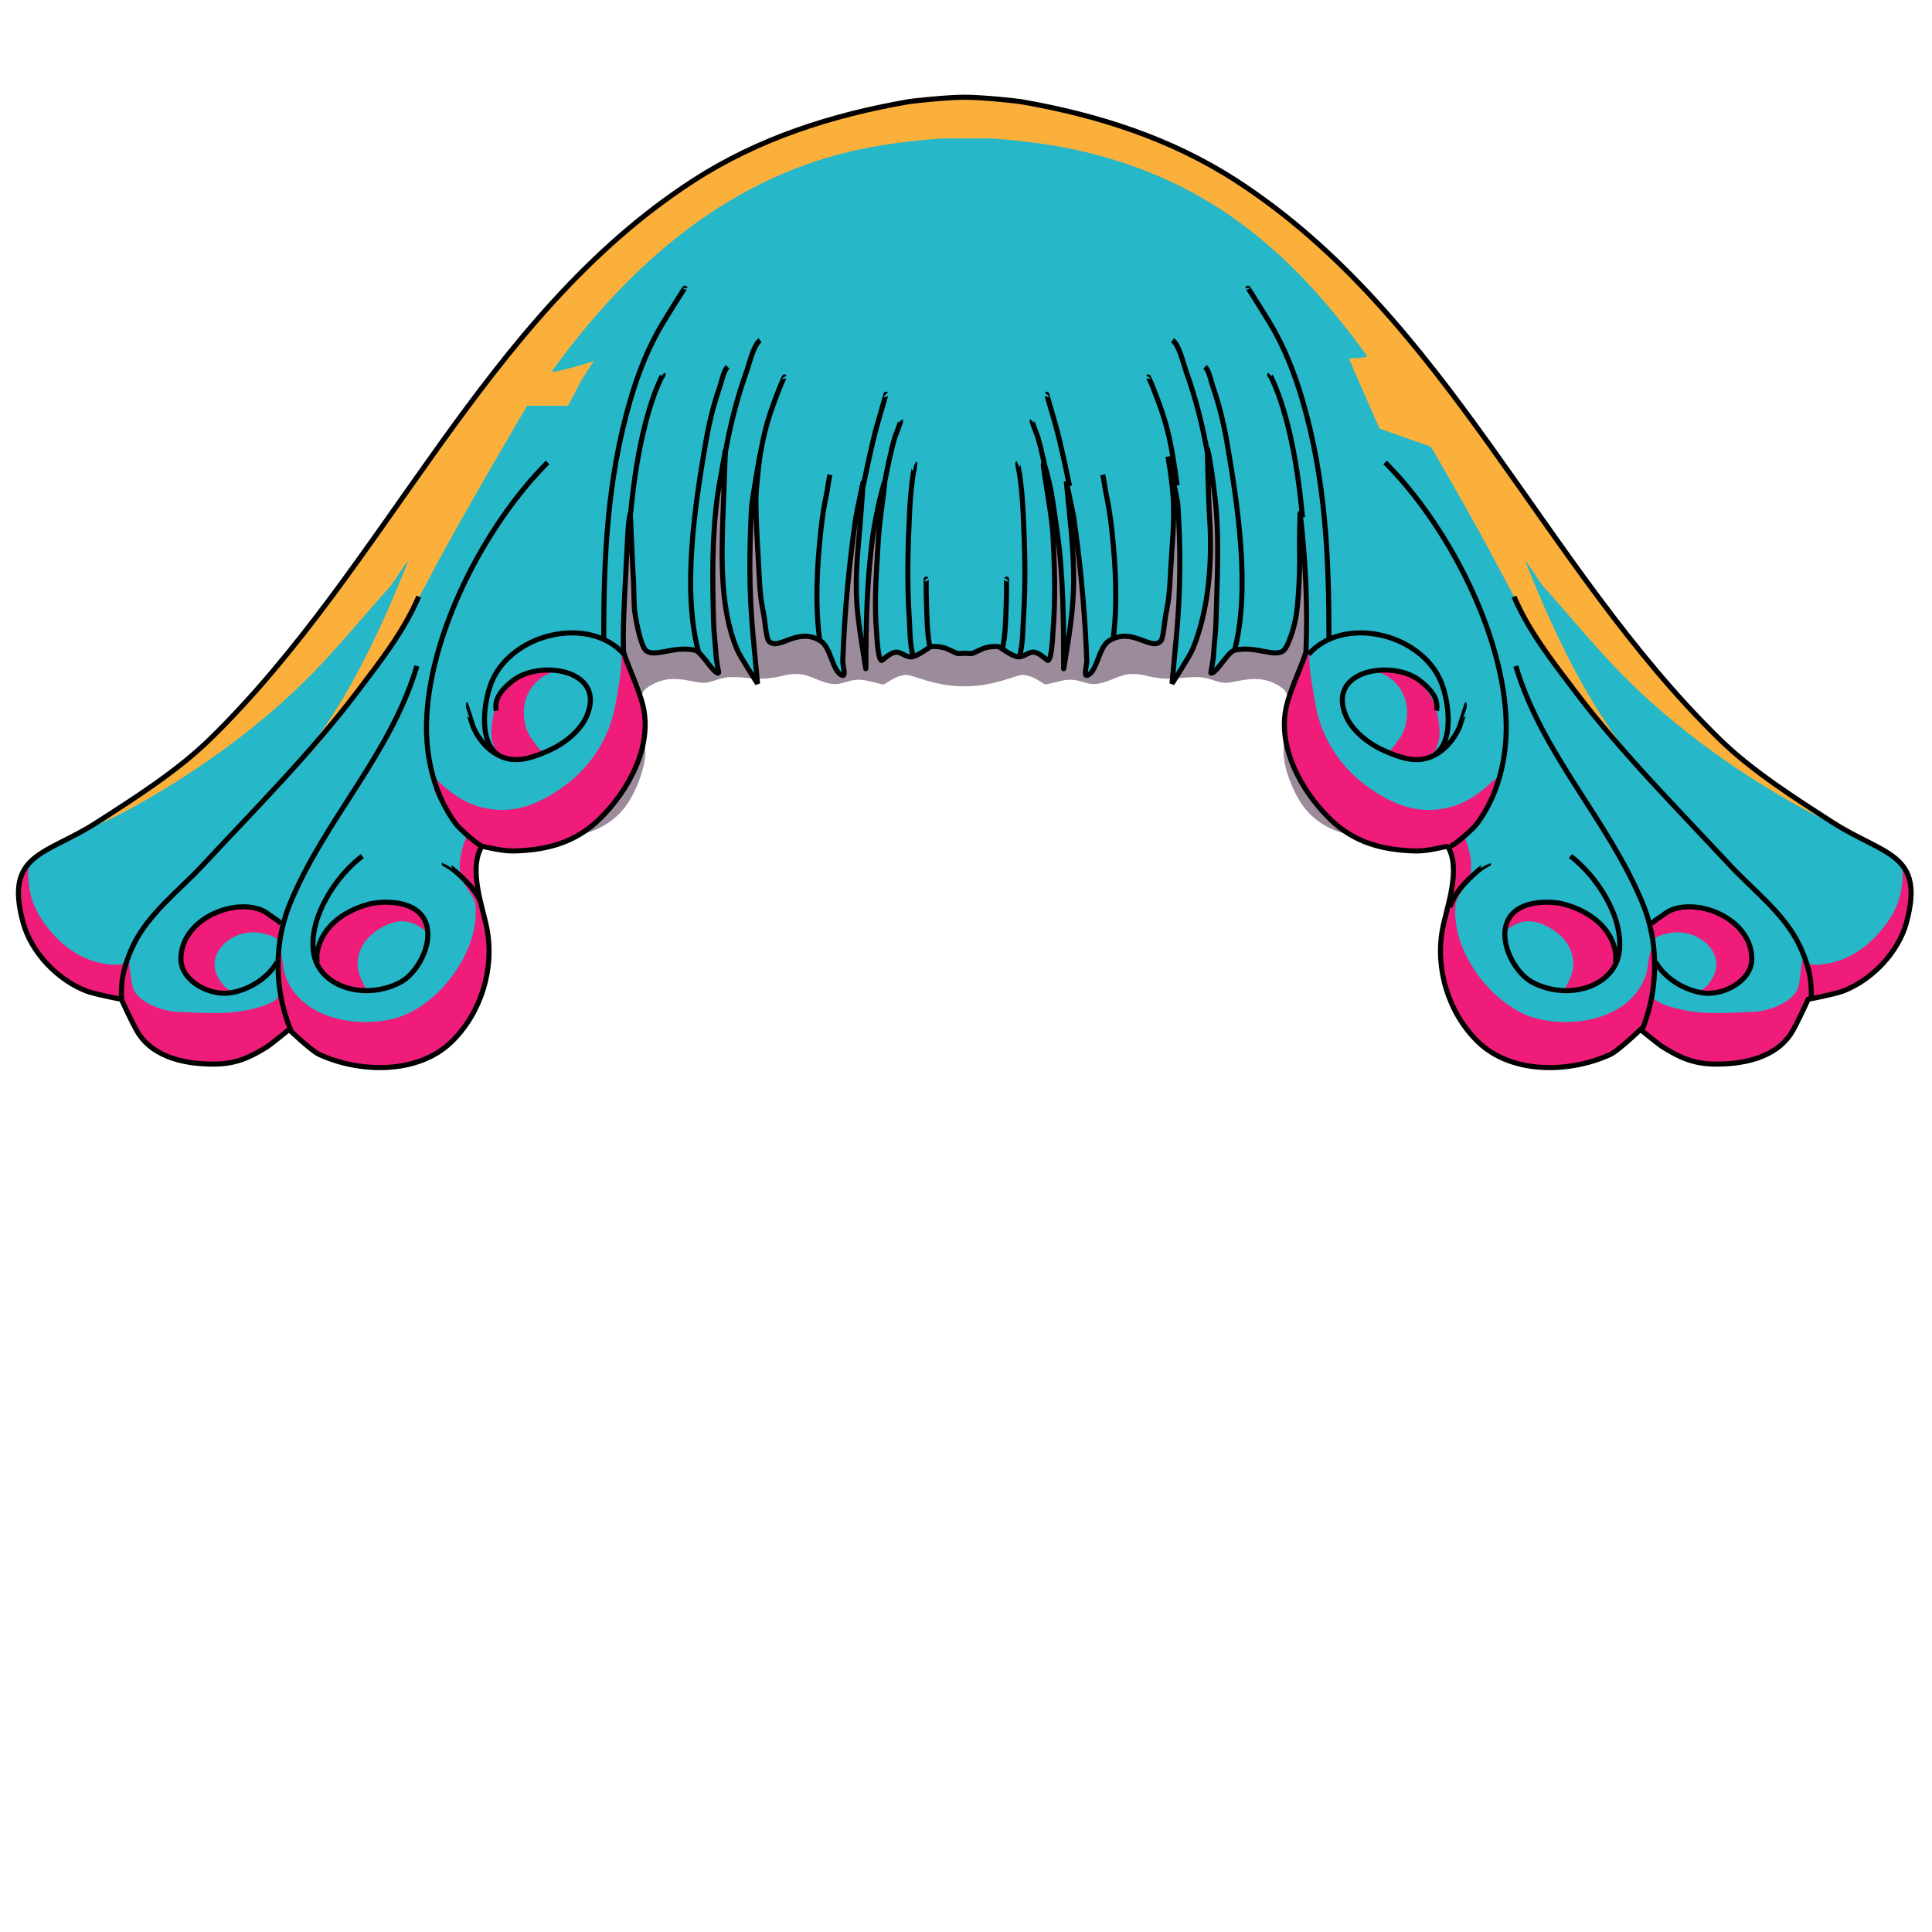 <svg viewBox="0 0 800 800" xmlns="http://www.w3.org/2000/svg">
  <g id="hairstyles-front">
    <g id="hairstyle-6-front">
      <path
        d="M399.362,153.097C401.575,142.281 406.285,132.419 416.183,124.8C468.692,84.382 514.545,99.559 555.807,147.966C600.629,200.549 627.308,277.113 600.131,343.649L576.528,345.932C576.985,347.283 564.395,346.763 563.529,346.631C553.001,345.025 544.224,341.183 538.337,331.933C535.566,327.578 531.612,318.798 531.5,311.43C531.319,299.503 535.789,288.485 531.182,285.077C523.159,279.143 516.134,281.407 509.422,282.571C504.643,283.399 501.827,280.714 496.943,280.432C488.291,279.933 485.971,282.644 473.432,279.537C471.739,279.118 468.712,278.933 466.98,279.206C462.168,279.966 457.908,283.166 453.034,283.27C450.441,283.325 447.428,281.873 444.847,281.563C441.228,281.128 438.178,282.241 433.303,283.408C431.974,283.726 429.255,280.155 423.905,279.466C421.056,279.1 412.337,284.251 399.362,284.177C386.387,284.251 377.668,279.1 374.819,279.466C369.468,280.155 366.749,283.726 365.421,283.408C360.546,282.241 357.495,281.128 353.876,281.563C351.295,281.873 348.282,283.325 345.69,283.27C340.815,283.166 336.556,279.966 331.744,279.206C330.012,278.933 326.984,279.118 325.291,279.537C312.752,282.644 310.433,279.933 301.781,280.432C296.897,280.714 294.081,283.399 289.301,282.571C282.59,281.407 275.564,279.143 267.542,285.077C262.934,288.485 267.404,299.503 267.223,311.43C267.111,318.798 263.157,327.578 260.386,331.933C254.5,341.183 245.722,345.025 235.195,346.631C234.328,346.763 221.738,347.283 222.196,345.932L198.593,343.649C171.416,277.113 198.095,200.549 242.917,147.966C284.178,99.559 330.032,84.382 382.541,124.8C392.439,132.419 397.149,142.281 399.362,153.097Z"
        style="fill: rgb(56, 25, 57); fill-opacity: 0.5"
      />
      <path
        d="M399.483,40.268C407.224,40.268 421.453,41.872 422.716,42.091C454.428,47.606 484.745,57.256 511.78,74.736C599.154,131.228 638.79,234.505 711.969,306.002C725.589,319.308 742.976,330.306 758.912,340.575C779.994,354.161 797.291,353.142 789.404,382.059C786.037,394.407 775.126,405.815 763.11,410.4C759.615,411.733 748.711,413.788 748.711,413.788C748.711,413.788 743.967,424.313 741.693,427.855C735.015,438.26 721.316,440.796 709.65,440.604C701.21,440.466 695.282,437.826 688.253,433.353C686.614,432.31 679.293,426.3 679.293,426.3C679.293,426.3 670.098,435.096 666.817,436.611C650.08,444.336 625.864,444.95 611.896,431.28C599.808,419.449 594.205,401.226 597.328,384.651C599.042,375.555 605.025,360.339 599.648,350.733C599.141,349.828 592.951,352.657 585.046,352.341C571.96,351.818 560.604,348.762 550.762,339.167C538.693,327.399 528.78,309.116 532.707,292.338C534.477,284.773 540.689,272.034 540.796,269.441C541.55,251.122 540.58,231.253 538.349,212.53C538.312,212.217 538.033,223.803 538.103,226.805C538.412,240.003 537.28,251.088 536.831,254.228C536.065,259.589 533.487,267.533 531.598,269.278C528.047,272.558 519.831,267.162 511.119,269.275C508.392,269.936 503.543,279.127 501.425,278.704C501.243,278.668 502.336,273.912 502.491,271.209C502.763,266.464 503.395,262.177 503.515,257.427C503.961,239.815 505.099,222.838 503.025,205.321C501.089,188.973 499.928,185.649 499.928,185.649C499.928,185.649 500.354,206.635 500.839,213.84C502.033,231.591 500.788,252.051 493.853,268.811C492.652,271.714 485.304,283.088 485.304,283.088C485.304,283.088 486.818,267.073 487.245,262.24C488.853,244.008 488.949,226.506 487.661,208.218C487.584,207.127 483.638,189.062 483.638,189.062C483.638,189.062 485.473,199.384 485.843,206.993C486.335,217.129 485.304,225.692 484.764,235.806C484.569,239.459 484.395,243.127 484.005,246.765C483.732,249.315 483.249,251.819 482.765,254.336C482.172,257.42 481.738,264.28 480.633,265.461C476.595,269.778 468.844,259.348 459.182,265.386C454.889,268.07 454.346,278.016 450.334,279.621C448.458,280.372 450.077,275.587 450.001,273.568C449.841,269.337 449.642,265.116 449.39,260.888C448.456,245.25 446.817,229.579 444.577,214.075C444.404,212.876 441.523,199.303 441.523,199.303C441.523,199.303 443.074,214.552 443.45,218.686C444.565,230.95 445.137,241.781 443.8,254.113C443.262,259.075 442.566,264.017 441.745,268.94C441.46,270.65 440.431,277.807 440.431,276.863C440.431,258.255 440.362,238.765 437.765,220.331C436.905,214.222 436.3,209.78 435.275,203.695C434.852,201.185 432.584,191.549 432.052,192.081C431.613,192.52 435.538,213.229 435.97,220.998C436.696,234.064 437.133,248.137 436.044,261.203C435.911,262.797 435.587,272.704 434.008,273.494C433.642,273.677 430.652,270.299 428.09,270.047C425.606,269.803 423.587,272.703 420.792,271.826C417.343,270.744 414.331,267.869 413.313,267.756C411.308,267.533 409.372,267.877 407.442,268.394L402.697,270.548C401.602,270.655 400.537,270.613 399.491,270.474C398.445,270.613 397.379,270.655 396.285,270.548L391.539,268.394C389.61,267.877 387.673,267.533 385.669,267.756C384.651,267.869 381.639,270.744 378.189,271.826C375.394,272.703 373.376,269.803 370.892,270.047C368.329,270.299 365.339,273.677 364.974,273.494C363.395,272.704 363.07,262.797 362.938,261.203C361.849,248.137 363.028,235.778 363.753,222.712C364.185,214.944 367.089,197.191 366.145,199.988C364.668,204.368 362.421,214.872 361.56,220.981C358.964,239.415 358.551,258.255 358.551,276.863C358.551,277.807 357.521,270.65 357.236,268.94C356.416,264.017 355.72,259.075 355.182,254.113C353.844,241.781 354.992,229.912 356.107,217.647C356.483,213.513 357.458,199.303 357.458,199.303C357.458,199.303 354.577,212.876 354.404,214.075C352.165,229.579 350.525,245.25 349.591,260.888C349.339,265.116 349.14,269.337 348.981,273.568C348.904,275.587 350.524,280.372 348.647,279.621C344.635,278.016 344.092,268.07 339.799,265.386C330.137,259.348 322.387,269.778 318.348,265.461C317.244,264.28 316.81,257.42 316.217,254.336C315.733,251.819 315.25,249.315 314.976,246.765C314.587,243.127 314.412,239.459 314.217,235.806C313.678,225.692 313.01,216.656 313.01,206.508C313.01,202.591 314.684,188.234 314.684,188.234C314.684,188.234 311.332,207.106 311.162,210.535C310.254,228.847 310.128,244.008 311.737,262.24C312.163,267.073 313.677,283.088 313.677,283.088C313.677,283.088 306.33,271.714 305.129,268.811C298.193,252.051 298.747,231.43 299.353,213.649C299.561,207.564 300.387,186.346 300.387,186.346C300.387,186.346 297.583,201.723 297.098,205.303C294.728,222.783 295.02,239.815 295.466,257.427C295.586,262.177 296.218,266.464 296.49,271.209C296.645,273.912 297.738,278.668 297.557,278.704C295.439,279.127 290.589,269.936 287.863,269.275C279.15,267.162 270.935,272.558 267.383,269.278C265.495,267.533 263.622,258.753 262.856,253.393C262.407,250.252 262.523,243.836 262.318,240.67C261.889,234.074 261.028,212.25 260.959,212.558C259.894,217.29 259.917,223.081 259.066,238.593C258.591,247.251 257.849,261.26 258.186,269.441C258.293,272.034 264.504,284.773 266.275,292.338C270.201,309.116 260.288,327.399 248.219,339.167C238.378,348.762 227.021,351.818 213.935,352.341C206.03,352.657 199.84,349.828 199.334,350.733C193.956,360.339 199.94,375.555 201.654,384.651C204.776,401.226 199.173,419.449 187.086,431.28C173.118,444.95 148.902,444.336 132.164,436.611C128.883,435.096 119.688,426.3 119.688,426.3C119.688,426.3 112.367,432.31 110.729,433.353C103.699,437.826 97.771,440.466 89.332,440.604C77.665,440.796 63.966,438.26 57.288,427.855C55.015,424.313 50.27,413.788 50.27,413.788C50.27,413.788 39.367,411.733 35.871,410.4C23.856,405.815 12.945,394.407 9.577,382.059C1.691,353.142 18.988,354.161 40.07,340.575C56.005,330.306 73.393,319.308 87.012,306.002C160.191,234.505 199.827,131.228 287.201,74.736C314.237,57.256 344.554,47.606 376.265,42.091C377.529,41.872 391.741,40.268 399.483,40.268Z"
        style="fill: rgb(38, 183, 200)"
      />
      <clipPath id="_clip2_hair6">
        <path
          d="M399.483,40.268C407.224,40.268 421.453,41.872 422.716,42.091C454.428,47.606 484.745,57.256 511.78,74.736C599.154,131.228 638.79,234.505 711.969,306.002C725.589,319.308 742.976,330.306 758.912,340.575C779.994,354.161 797.291,353.142 789.404,382.059C786.037,394.407 775.126,405.815 763.11,410.4C759.615,411.733 748.711,413.788 748.711,413.788C748.711,413.788 743.967,424.313 741.693,427.855C735.015,438.26 721.316,440.796 709.65,440.604C701.21,440.466 695.282,437.826 688.253,433.353C686.614,432.31 679.293,426.3 679.293,426.3C679.293,426.3 670.098,435.096 666.817,436.611C650.08,444.336 625.864,444.95 611.896,431.28C599.808,419.449 594.205,401.226 597.328,384.651C599.042,375.555 605.025,360.339 599.648,350.733C599.141,349.828 592.951,352.657 585.046,352.341C571.96,351.818 560.604,348.762 550.762,339.167C538.693,327.399 528.78,309.116 532.707,292.338C534.477,284.773 540.689,272.034 540.796,269.441C541.55,251.122 540.58,231.253 538.349,212.53C538.312,212.217 538.033,223.803 538.103,226.805C538.412,240.003 537.28,251.088 536.831,254.228C536.065,259.589 533.487,267.533 531.598,269.278C528.047,272.558 519.831,267.162 511.119,269.275C508.392,269.936 503.543,279.127 501.425,278.704C501.243,278.668 502.336,273.912 502.491,271.209C502.763,266.464 503.395,262.177 503.515,257.427C503.961,239.815 505.099,222.838 503.025,205.321C501.089,188.973 499.928,185.649 499.928,185.649C499.928,185.649 500.354,206.635 500.839,213.84C502.033,231.591 500.788,252.051 493.853,268.811C492.652,271.714 485.304,283.088 485.304,283.088C485.304,283.088 486.818,267.073 487.245,262.24C488.853,244.008 488.949,226.506 487.661,208.218C487.584,207.127 483.638,189.062 483.638,189.062C483.638,189.062 485.473,199.384 485.843,206.993C486.335,217.129 485.304,225.692 484.764,235.806C484.569,239.459 484.395,243.127 484.005,246.765C483.732,249.315 483.249,251.819 482.765,254.336C482.172,257.42 481.738,264.28 480.633,265.461C476.595,269.778 468.844,259.348 459.182,265.386C454.889,268.07 454.346,278.016 450.334,279.621C448.458,280.372 450.077,275.587 450.001,273.568C449.841,269.337 449.642,265.116 449.39,260.888C448.456,245.25 446.817,229.579 444.577,214.075C444.404,212.876 441.523,199.303 441.523,199.303C441.523,199.303 443.074,214.552 443.45,218.686C444.565,230.95 445.137,241.781 443.8,254.113C443.262,259.075 442.566,264.017 441.745,268.94C441.46,270.65 440.431,277.807 440.431,276.863C440.431,258.255 440.362,238.765 437.765,220.331C436.905,214.222 436.3,209.78 435.275,203.695C434.852,201.185 432.584,191.549 432.052,192.081C431.613,192.52 435.538,213.229 435.97,220.998C436.696,234.064 437.133,248.137 436.044,261.203C435.911,262.797 435.587,272.704 434.008,273.494C433.642,273.677 430.652,270.299 428.09,270.047C425.606,269.803 423.587,272.703 420.792,271.826C417.343,270.744 414.331,267.869 413.313,267.756C411.308,267.533 409.372,267.877 407.442,268.394L402.697,270.548C401.602,270.655 400.537,270.613 399.491,270.474C398.445,270.613 397.379,270.655 396.285,270.548L391.539,268.394C389.61,267.877 387.673,267.533 385.669,267.756C384.651,267.869 381.639,270.744 378.189,271.826C375.394,272.703 373.376,269.803 370.892,270.047C368.329,270.299 365.339,273.677 364.974,273.494C363.395,272.704 363.07,262.797 362.938,261.203C361.849,248.137 363.028,235.778 363.753,222.712C364.185,214.944 367.089,197.191 366.145,199.988C364.668,204.368 362.421,214.872 361.56,220.981C358.964,239.415 358.551,258.255 358.551,276.863C358.551,277.807 357.521,270.65 357.236,268.94C356.416,264.017 355.72,259.075 355.182,254.113C353.844,241.781 354.992,229.912 356.107,217.647C356.483,213.513 357.458,199.303 357.458,199.303C357.458,199.303 354.577,212.876 354.404,214.075C352.165,229.579 350.525,245.25 349.591,260.888C349.339,265.116 349.14,269.337 348.981,273.568C348.904,275.587 350.524,280.372 348.647,279.621C344.635,278.016 344.092,268.07 339.799,265.386C330.137,259.348 322.387,269.778 318.348,265.461C317.244,264.28 316.81,257.42 316.217,254.336C315.733,251.819 315.25,249.315 314.976,246.765C314.587,243.127 314.412,239.459 314.217,235.806C313.678,225.692 313.01,216.656 313.01,206.508C313.01,202.591 314.684,188.234 314.684,188.234C314.684,188.234 311.332,207.106 311.162,210.535C310.254,228.847 310.128,244.008 311.737,262.24C312.163,267.073 313.677,283.088 313.677,283.088C313.677,283.088 306.33,271.714 305.129,268.811C298.193,252.051 298.747,231.43 299.353,213.649C299.561,207.564 300.387,186.346 300.387,186.346C300.387,186.346 297.583,201.723 297.098,205.303C294.728,222.783 295.02,239.815 295.466,257.427C295.586,262.177 296.218,266.464 296.49,271.209C296.645,273.912 297.738,278.668 297.557,278.704C295.439,279.127 290.589,269.936 287.863,269.275C279.15,267.162 270.935,272.558 267.383,269.278C265.495,267.533 263.622,258.753 262.856,253.393C262.407,250.252 262.523,243.836 262.318,240.67C261.889,234.074 261.028,212.25 260.959,212.558C259.894,217.29 259.917,223.081 259.066,238.593C258.591,247.251 257.849,261.26 258.186,269.441C258.293,272.034 264.504,284.773 266.275,292.338C270.201,309.116 260.288,327.399 248.219,339.167C238.378,348.762 227.021,351.818 213.935,352.341C206.03,352.657 199.84,349.828 199.334,350.733C193.956,360.339 199.94,375.555 201.654,384.651C204.776,401.226 199.173,419.449 187.086,431.28C173.118,444.95 148.902,444.336 132.164,436.611C128.883,435.096 119.688,426.3 119.688,426.3C119.688,426.3 112.367,432.31 110.729,433.353C103.699,437.826 97.771,440.466 89.332,440.604C77.665,440.796 63.966,438.26 57.288,427.855C55.015,424.313 50.27,413.788 50.27,413.788C50.27,413.788 39.367,411.733 35.871,410.4C23.856,405.815 12.945,394.407 9.577,382.059C1.691,353.142 18.988,354.161 40.07,340.575C56.005,330.306 73.393,319.308 87.012,306.002C160.191,234.505 199.827,131.228 287.201,74.736C314.237,57.256 344.554,47.606 376.265,42.091C377.529,41.872 391.741,40.268 399.483,40.268Z"
        />
      </clipPath>
      <g clip-path="url(#_clip2_hair6)">
        <path
          d="M193.836,345.639C192.5,344.449 190.952,342.655 190.548,342.259C187.56,339.334 177.095,327.701 179.896,322.509C180.397,321.581 187.871,331.564 199.515,334.326C210.053,336.825 219.716,335.095 232.023,326.663C244.516,318.104 252.568,305.555 254.985,291.01C255.929,285.329 257.125,279.401 257.403,273.652C257.429,273.101 257.216,268.624 257.864,268.446C258.883,268.167 261.386,271.484 261.91,272.058C266.041,276.579 269.911,281.619 272.843,287C275.477,291.833 277.191,296.995 277.97,302.446C282.325,332.946 265.977,364.194 251.245,389.604C231.396,423.842 208.919,465.338 168.698,478.014C155.357,482.219 141.316,483.319 127.396,482.857C115.703,482.469 103.969,480.869 92.688,477.736C35.709,461.914 -29.836,398.194 11.316,337.341L14.103,346.913C13.925,347.403 13.398,349.61 13.213,350.492C12.692,352.965 12.225,355.431 11.936,357.944C11.029,365.812 12.672,373.716 17.015,380.348C22.558,388.814 30.453,395.902 40.18,398.411C51.531,401.338 53.343,397.469 53.343,397.469C53.343,397.469 54.357,407.632 55.255,409.624C58.012,415.734 68.413,418.833 73.188,418.964C82.147,419.21 92.237,420.459 103.28,418.075C105.606,417.573 114.154,415.607 115.218,412.581C116.581,408.705 114.411,403.66 114.522,399.585C114.54,398.925 115.242,395.798 115.434,394.762C116.277,390.197 117.38,401.392 117.515,401.897C119.098,407.809 121.838,411.512 125.446,414.692C135.005,423.116 150.92,424.91 163.17,421.769C181.118,417.167 198.603,394.446 196.89,375.126C196.465,370.338 192.392,367.752 191.032,363.31C189.659,358.825 190.696,353.437 192.181,349.106C192.451,348.318 193.032,346.55 193.836,345.639ZM605.73,345.639C607.066,344.449 608.614,342.655 609.018,342.259C612.006,339.334 622.471,327.701 619.67,322.509C619.169,321.581 611.695,331.564 600.051,334.326C589.513,336.825 579.85,335.095 567.543,326.663C555.05,318.104 546.998,305.555 544.581,291.01C543.637,285.329 542.441,279.401 542.163,273.652C542.137,273.101 542.35,268.624 541.702,268.446C540.683,268.167 538.18,271.484 537.656,272.058C533.525,276.579 529.655,281.619 526.723,287C524.089,291.833 522.375,296.995 521.596,302.446C517.241,332.946 533.589,364.194 548.321,389.604C568.17,423.842 590.647,465.338 630.868,478.014C644.209,482.219 658.25,483.319 672.17,482.857C683.863,482.469 695.597,480.869 706.878,477.736C763.857,461.914 829.402,398.194 788.25,337.341L785.463,346.913C785.641,347.403 786.168,349.61 786.353,350.492C786.874,352.965 787.341,355.431 787.63,357.944C788.537,365.812 786.894,373.716 782.551,380.348C777.008,388.814 769.114,395.902 759.386,398.411C748.035,401.338 746.223,397.469 746.223,397.469C746.223,397.469 745.21,407.632 744.311,409.624C741.554,415.734 731.153,418.833 726.378,418.964C717.419,419.21 707.329,420.459 696.286,418.075C693.96,417.573 685.413,415.607 684.349,412.581C682.985,408.705 685.155,403.66 685.044,399.585C685.026,398.925 684.324,395.798 684.132,394.762C683.289,390.197 682.186,401.392 682.051,401.897C680.468,407.809 677.729,411.512 674.12,414.692C664.561,423.116 648.646,424.91 636.396,421.769C618.448,417.167 600.963,394.446 602.676,375.126C603.101,370.338 607.174,367.752 608.534,363.31C609.907,358.825 608.87,353.437 607.385,349.106C607.115,348.318 606.534,346.55 605.73,345.639ZM95.959,410.387C95.969,410.378 95.976,410.363 95.981,410.343L95.959,410.387C95.869,410.477 95.579,410.161 95.404,410.088C94.989,409.914 94.59,409.696 94.215,409.446C92.698,408.435 91.598,406.885 90.657,405.349C87.888,400.829 88.341,395.921 91.782,391.907C95.889,387.116 102.694,385.108 108.75,386.459C110.478,386.844 112.246,387.312 113.808,388.174C114.006,388.283 115.273,389.374 115.467,389.314C116.363,389.039 116.202,385.314 116.145,384.66C115.738,379.973 110.694,377.499 106.72,376.259C96.168,372.966 83.779,378.824 77.701,387.559C75.903,390.144 74.349,393.157 74.259,396.371C74.063,403.359 80.26,408.698 86.397,410.156C89.459,410.883 92.339,411.396 95.495,411.321L95.959,410.387ZM703.607,410.387C703.598,410.378 703.59,410.363 703.585,410.343L703.607,410.387C703.697,410.477 703.987,410.161 704.162,410.088C704.578,409.914 704.977,409.696 705.351,409.446C706.868,408.435 707.968,406.885 708.909,405.349C711.678,400.829 711.225,395.921 707.784,391.907C703.677,387.116 696.872,385.108 690.816,386.459C689.088,386.844 687.32,387.312 685.758,388.174C685.56,388.283 684.293,389.374 684.099,389.314C683.203,389.039 683.364,385.314 683.421,384.66C683.828,379.973 688.872,377.499 692.846,376.259C703.398,372.966 715.787,378.824 721.865,387.559C723.663,390.144 725.217,393.157 725.307,396.371C725.503,403.359 719.306,408.698 713.169,410.156C710.107,410.883 707.227,411.396 704.071,411.321L703.607,410.387ZM151.976,410.184C152.26,410.098 151.707,409.654 151.57,409.39C151.288,408.849 150.982,408.32 150.7,407.779C149.849,406.144 149.066,404.466 148.57,402.685C147.252,397.95 148.703,392.714 151.873,389.031C155.558,384.751 162.464,380.706 168.311,381.588C170.531,381.923 172.619,382.94 174.489,384.157C175.065,384.531 175.661,384.967 176.137,385.465C176.21,385.542 176.722,386.282 176.843,386.183C177.091,385.98 176.737,384.894 176.687,384.664C176.331,383.016 175.709,381.457 174.904,379.977C171.734,374.142 165.21,372.523 158.941,372.984C149.588,373.673 140.585,377.111 134.965,384.967C133.674,386.771 132.761,388.894 132.172,391.026C131.428,393.721 131.011,396.809 131.658,399.57C133.364,406.854 142.583,409.525 149.049,409.956L151.976,410.184ZM647.59,410.184C647.306,410.098 647.859,409.654 647.996,409.39C648.278,408.849 648.584,408.32 648.866,407.779C649.717,406.144 650.5,404.466 650.996,402.685C652.314,397.95 650.863,392.714 647.693,389.031C644.008,384.751 637.102,380.706 631.255,381.588C629.035,381.923 626.947,382.94 625.077,384.157C624.501,384.531 623.905,384.967 623.429,385.465C623.356,385.542 622.844,386.282 622.723,386.183C622.475,385.98 622.829,384.894 622.879,384.664C623.236,383.016 623.858,381.457 624.662,379.977C627.832,374.142 634.356,372.523 640.625,372.984C649.978,373.673 658.981,377.111 664.602,384.967C665.892,386.771 666.805,388.894 667.394,391.026C668.138,393.721 668.555,396.809 667.908,399.57C666.202,406.854 656.983,409.525 650.517,409.956L647.59,410.184ZM14.158,346.82L14.154,346.815C14.128,346.816 14.108,346.9 14.103,346.913L14.145,347.056C14.162,346.915 14.166,346.84 14.158,346.82ZM785.463,346.913L785.421,347.056C785.386,346.774 785.407,346.758 785.463,346.913ZM193.836,345.639C194.041,345.408 194.26,345.231 194.493,345.141C195.008,344.941 195.759,346.703 195.626,346.72C195.246,346.768 194.574,346.296 193.836,345.639ZM605.73,345.639C605.525,345.408 605.306,345.231 605.073,345.141C604.558,344.941 603.807,346.703 603.94,346.72C604.32,346.768 604.993,346.296 605.73,345.639ZM230.467,277.943C229.022,278.101 226.98,279.068 226.172,279.462C220.859,282.053 217.306,287.776 216.961,293.633C216.711,297.888 217.512,302.151 219.955,305.699C221.02,307.246 222.154,308.743 223.367,310.176C223.571,310.418 224.66,311.388 224.607,311.733C224.563,312.021 222.347,312.427 222.111,312.495C219.519,313.232 216.905,313.97 214.187,313.97C211.978,313.97 209.812,313.675 207.77,312.8L205.532,311.023C205.677,311.106 205.307,310.875 205.104,310.401C204.845,309.792 204.609,309.17 204.378,308.55C203.72,306.779 203.394,304.917 203.466,303.029C203.701,296.855 205.138,290.635 208.964,285.671C212.525,281.05 217.681,278.795 223.348,277.94C225.148,277.668 227.025,277.575 228.841,277.708C229.391,277.748 229.926,277.855 230.467,277.943ZM569.099,277.943C570.544,278.101 572.586,279.068 573.394,279.462C578.707,282.053 582.26,287.776 582.605,293.633C582.855,297.888 582.054,302.151 579.611,305.699C578.546,307.246 577.412,308.743 576.199,310.176C575.995,310.418 574.906,311.388 574.959,311.733C575.003,312.021 577.219,312.427 577.455,312.495C580.047,313.232 582.661,313.97 585.379,313.97C587.588,313.97 589.754,313.675 591.796,312.8L594.034,311.023C593.889,311.106 594.26,310.875 594.462,310.401C594.721,309.792 594.957,309.17 595.188,308.55C595.846,306.779 596.172,304.917 596.1,303.029C595.865,296.855 594.428,290.635 590.602,285.671C587.041,281.05 581.885,278.795 576.219,277.94C574.418,277.668 572.541,277.575 570.725,277.708C570.175,277.748 569.64,277.855 569.099,277.943ZM230.467,277.943C230.905,277.895 231.288,277.921 231.565,278.06C231.825,278.19 230.984,278.021 230.696,277.978C230.619,277.967 230.543,277.955 230.467,277.943ZM569.099,277.943C568.661,277.895 568.278,277.921 568.001,278.06C567.741,278.19 568.582,278.021 568.87,277.978C568.947,277.967 569.023,277.955 569.099,277.943Z"
          style="fill: rgb(239, 28, 121)"
        />
        <path
          d="M400.313,30.326C402.288,30.202 403.659,30.278 403.944,30.671L403.949,30.678C411.109,31.548 421.139,33.537 422.549,33.806C453.431,39.693 483.98,48.751 513.051,60.696C538.916,71.323 564.135,83.815 586.149,101.245C620.572,128.502 647.217,165.124 673.929,199.584C711.362,247.874 748.071,295.466 792.905,337.234L839.299,369.173C841.474,370.105 843.017,370.914 841.857,370.934L839.299,369.173C836.597,368.013 832.918,366.663 832.25,366.401C825.116,363.6 817.836,361.141 810.557,358.746C788.629,351.531 766.589,345.891 746.252,334.661C716.76,318.374 688.731,297.954 665.829,273.143C656.546,263.087 647.809,252.54 638.659,242.36C638.133,241.775 631.938,232.115 631.704,232.349C631.517,232.536 637.367,246.594 639.835,252.136C647.408,269.142 655.691,285.635 666.217,301.044C669.395,305.695 671.684,308.951 675.049,313.469C675.133,313.583 679.627,320.087 677.044,316.593C676.291,315.575 670.001,309.738 668.419,307.705C664.138,302.2 659.963,296.602 655.865,290.96C643.787,274.332 631.973,256.974 622.492,238.714C610.605,215.821 592.524,184.979 592.524,184.979L571.205,177.433L558.521,148.448C558.521,148.448 566.622,148.145 566.13,147.466C534.804,104.149 500.96,75.319 449.241,62.906C436.829,59.928 424.329,58.355 411.611,57.413C409.505,57.257 391.121,57.257 389.014,57.413C376.297,58.355 363.796,59.928 351.385,62.906C299.666,75.319 260.082,110.269 228.648,153.508C227.218,155.474 245.957,149.51 245.957,149.51C245.957,149.51 241.179,156.296 239.619,159.648C239.066,160.836 235.157,168.033 235.157,168.033L218.302,167.993C218.302,167.993 190.021,215.821 178.134,238.714C168.653,256.974 156.838,274.332 144.761,290.96C140.663,296.602 136.488,302.2 132.207,307.705C130.625,309.738 124.335,315.575 123.582,316.593C120.998,320.087 125.493,313.583 125.577,313.469C128.942,308.951 131.231,305.695 134.408,301.044C144.935,285.635 153.218,269.142 160.79,252.136C163.258,246.594 169.108,232.536 168.922,232.349C168.688,232.115 162.493,241.775 161.967,242.36C152.817,252.54 144.08,263.087 134.797,273.143C111.895,297.954 83.866,318.374 54.374,334.661C34.037,345.891 11.997,351.531 -9.931,358.746C-17.21,361.141 -24.491,363.6 -31.625,366.401C-32.292,366.663 -35.971,368.013 -38.673,369.173L-41.231,370.934C-42.391,370.914 -40.848,370.105 -38.673,369.173L7.721,337.234C52.554,295.466 89.264,247.874 126.697,199.584C153.409,165.124 180.054,128.502 214.477,101.245C236.49,83.815 261.709,71.323 287.575,60.696C316.646,48.751 347.194,39.693 378.077,33.806C379.487,33.537 389.517,31.548 396.677,30.678L396.682,30.671C396.966,30.278 398.337,30.202 400.313,30.326Z"
          style="fill: rgb(251, 176, 59)"
        />
        <g>
          <g>
            <path
              d="M50.335,415.234C50.793,415.947 50.328,413.54 50.292,412.694C50.216,410.894 50.306,409.124 50.452,407.329C50.878,402.066 52.713,396.735 54.922,391.97C61.201,378.431 74.133,368.849 84.084,358.142C106.081,334.475 128.78,311.805 148.311,285.966C157.713,273.528 167.201,261.465 173.382,247.043"
              style="fill: none; stroke: black; stroke-width: 2.1px"
            />
            <path
              d="M120.488,426.936C120.929,427.444 120.027,425.672 119.781,425.046C119.306,423.839 118.909,422.611 118.512,421.377C117.29,417.574 116.396,413.711 115.842,409.754C114.14,397.591 115.503,385.189 120.215,373.819C134.489,339.376 161.813,312.271 172.623,275.788"
              style="fill: none; stroke: black; stroke-width: 2.1px"
            />
            <path
              d="M183.939,357.698C183.929,357.72 186.139,358.954 186.279,359.049C187.644,359.972 188.956,361.076 190.162,362.196C194.345,366.08 198.093,370.129 199.923,375.62"
              style="fill: none; stroke: black; stroke-width: 2.1px"
            />
            <path
              d="M200.277,350.302C199.057,351.341 190.033,342.832 188.925,341.363C180.04,329.586 176.331,314.372 176.604,299.782C177.293,262.878 200.748,217.497 226.746,191.499"
              style="fill: none; stroke: black; stroke-width: 2.1px"
            />
            <path
              d="M192.938,291.79C192.995,291.79 195.747,300.61 196.041,301.251C198.67,306.996 203.127,312.056 209.293,313.916C215.218,315.702 221.439,313.351 227.018,310.887C234.311,307.666 240.438,302.248 242.872,296.685C251.383,277.233 223.631,273.044 212.44,281.777C208.56,284.806 204.398,288.89 205.472,294.258"
              style="fill: none; stroke: black; stroke-width: 2.1px"
            />
            <path d="M258.437,270.943C244.144,254.802 212.492,261.981 203.794,281.863C200.608,289.144 197.693,306.823 206.256,312.531" style="fill: none; stroke: black; stroke-width: 2.1px" />
            <path
              d="M283.565,119.345C283.572,119.193 282.747,120.425 280.624,123.83C278.603,127.072 276.549,130.298 274.573,133.567C268.533,143.561 264.276,154.434 261.003,165.632C251.379,198.555 249.988,230.771 249.988,264.845"
              style="fill: none; stroke: black; stroke-width: 2.1px"
            />
            <path
              d="M274.489,155.027C274.805,155.345 274.089,155.829 273.896,156.234C271.914,160.392 270.29,164.815 268.964,169.221C264.529,183.957 262.395,198.967 260.942,214.231"
              style="fill: none; stroke: black; stroke-width: 2.1px"
            />
            <path
              d="M301.294,151.898C299.6,153.536 298.84,157.895 298.101,160.01C295.518,167.412 293.64,175.008 292.308,182.73C287.861,208.524 282.273,244.36 289.309,270.157"
              style="fill: none; stroke: black; stroke-width: 2.1px"
            />
            <path d="M314.748,140.923C312.052,142.733 310.35,150.388 309.332,153.225C305.01,165.276 301.977,177.458 299.877,190.054" style="fill: none; stroke: black; stroke-width: 2.1px" />
            <path
              d="M324.806,156.079C324.802,156.072 324.696,156.279 324.682,156.307C323.988,157.79 323.319,159.295 322.719,160.819C321.469,163.997 320.275,167.19 319.167,170.421C315.66,180.65 314.367,190.404 312.86,200.955"
              style="fill: none; stroke: black; stroke-width: 2.1px"
            />
            <path
              d="M343.659,196.601C343.231,198.335 342.725,202.258 342.357,204.006C341.289,209.091 340.477,214.195 339.924,219.362C338.292,234.59 337.418,250.081 339.453,265.343"
              style="fill: none; stroke: black; stroke-width: 2.1px"
            />
            <path d="M372.894,174.288C373.137,174.537 370.743,180.388 370.578,180.955C368.678,187.458 367.369,194.235 366.101,200.891" style="fill: none; stroke: black; stroke-width: 2.1px" />
            <path
              d="M378.857,191.941C378.919,191.967 378.114,196.285 378.077,196.54C377.333,201.719 376.889,206.96 376.632,212.185C375.918,226.738 375.51,241.293 376.499,255.843C376.877,261.41 376.632,268.252 378.744,273.533"
              style="fill: none; stroke: black; stroke-width: 2.1px"
            />
            <path
              d="M383.568,239.835C383.363,239.509 383.533,240.604 383.529,240.989C383.522,241.721 383.517,242.453 383.517,243.185C383.517,245.268 383.549,247.351 383.621,249.433C383.841,255.754 383.864,262.664 385.244,268.872"
              style="fill: none; stroke: black; stroke-width: 2.1px"
            />
            <path
              d="M131.326,398.466C131.326,398.466 131.133,396.242 131.239,395.258C131.489,392.938 132.25,390.448 133.329,388.371C137.579,380.185 146.202,376.09 153.196,374.272C155.85,373.582 165.451,372.472 171.664,376.423C183.037,383.656 174.68,402.193 165.535,406.876C150.596,414.526 131.554,408.469 129.772,394.015C127.992,379.578 139.166,362.688 150.018,354.488"
              style="fill: none; stroke: black; stroke-width: 2.1px"
            />
            <path
              d="M116.454,382.791C116.235,381.698 112.478,379.594 111.302,378.647C107.658,375.714 102.627,375.193 98.14,375.623C86.811,376.708 74.775,385.179 74.923,397.194C75.036,406.347 86.866,412.356 95.194,411.141C102.962,410.008 110.863,405.121 114.702,398.402"
              style="fill: none; stroke: black; stroke-width: 2.1px"
            />
            <path
              d="M366.88,163.236C366.853,163.207 366.587,164.266 366.534,164.454C366.265,165.428 365.974,166.396 365.69,167.366C364.88,170.13 364.068,172.896 363.295,175.671C360.943,184.111 359.247,192.686 357.413,201.244"
              style="fill: none; stroke: black; stroke-width: 2.1px"
            />
          </g>
          <g transform="matrix(-1,0,0,1,800.292,0)">
            <path
              d="M50.335,415.234C50.793,415.947 50.328,413.54 50.292,412.694C50.216,410.894 50.306,409.124 50.452,407.329C50.878,402.066 52.713,396.735 54.922,391.97C61.201,378.431 74.133,368.849 84.084,358.142C106.081,334.475 128.78,311.805 148.311,285.966C157.713,273.528 167.201,261.465 173.382,247.043"
              style="fill: none; stroke: black; stroke-width: 2.1px"
            />
            <path
              d="M120.488,426.936C120.929,427.444 120.027,425.672 119.781,425.046C119.306,423.839 118.909,422.611 118.512,421.377C117.29,417.574 116.396,413.711 115.842,409.754C114.14,397.591 115.503,385.189 120.215,373.819C134.489,339.376 161.813,312.271 172.623,275.788"
              style="fill: none; stroke: black; stroke-width: 2.1px"
            />
            <path
              d="M183.939,357.698C183.929,357.72 186.139,358.954 186.279,359.049C187.644,359.972 188.956,361.076 190.162,362.196C194.345,366.08 198.093,370.129 199.923,375.62"
              style="fill: none; stroke: black; stroke-width: 2.1px"
            />
            <path
              d="M200.277,350.302C199.057,351.341 190.033,342.832 188.925,341.363C180.04,329.586 176.331,314.372 176.604,299.782C177.293,262.878 200.748,217.497 226.746,191.499"
              style="fill: none; stroke: black; stroke-width: 2.1px"
            />
            <path
              d="M192.938,291.79C192.995,291.79 195.747,300.61 196.041,301.251C198.67,306.996 203.127,312.056 209.293,313.916C215.218,315.702 221.439,313.351 227.018,310.887C234.311,307.666 240.438,302.248 242.872,296.685C251.383,277.233 223.631,273.044 212.44,281.777C208.56,284.806 204.398,288.89 205.472,294.258"
              style="fill: none; stroke: black; stroke-width: 2.1px"
            />
            <path d="M258.437,270.943C244.144,254.802 212.492,261.981 203.794,281.863C200.608,289.144 197.693,306.823 206.256,312.531" style="fill: none; stroke: black; stroke-width: 2.1px" />
            <path
              d="M283.565,119.345C283.572,119.193 282.747,120.425 280.624,123.83C278.603,127.072 276.549,130.298 274.573,133.567C268.533,143.561 264.276,154.434 261.003,165.632C251.379,198.555 249.988,230.771 249.988,264.845"
              style="fill: none; stroke: black; stroke-width: 2.1px"
            />
            <path
              d="M274.489,155.027C274.805,155.345 274.089,155.829 273.896,156.234C271.914,160.392 270.29,164.815 268.964,169.221C264.529,183.957 262.395,198.967 260.942,214.231"
              style="fill: none; stroke: black; stroke-width: 2.1px"
            />
            <path
              d="M301.294,151.898C299.6,153.536 298.84,157.895 298.101,160.01C295.518,167.412 293.64,175.008 292.308,182.73C287.861,208.524 282.273,244.36 289.309,270.157"
              style="fill: none; stroke: black; stroke-width: 2.1px"
            />
            <path d="M314.748,140.923C312.052,142.733 310.35,150.388 309.332,153.225C305.01,165.276 301.977,177.458 299.877,190.054" style="fill: none; stroke: black; stroke-width: 2.1px" />
            <path
              d="M324.806,156.079C324.802,156.072 324.696,156.279 324.682,156.307C323.988,157.79 323.319,159.295 322.719,160.819C321.469,163.997 320.275,167.19 319.167,170.421C315.66,180.65 314.367,190.404 312.86,200.955"
              style="fill: none; stroke: black; stroke-width: 2.1px"
            />
            <path
              d="M343.659,196.601C343.231,198.335 342.725,202.258 342.357,204.006C341.289,209.091 340.477,214.195 339.924,219.362C338.292,234.59 337.418,250.081 339.453,265.343"
              style="fill: none; stroke: black; stroke-width: 2.1px"
            />
            <path d="M372.894,174.288C373.137,174.537 370.743,180.388 370.578,180.955C368.678,187.458 367.369,194.235 366.101,200.891" style="fill: none; stroke: black; stroke-width: 2.1px" />
            <path
              d="M378.857,191.941C378.919,191.967 378.114,196.285 378.077,196.54C377.333,201.719 376.889,206.96 376.632,212.185C375.918,226.738 375.51,241.293 376.499,255.843C376.877,261.41 376.632,268.252 378.744,273.533"
              style="fill: none; stroke: black; stroke-width: 2.1px"
            />
            <path
              d="M383.568,239.835C383.363,239.509 383.533,240.604 383.529,240.989C383.522,241.721 383.517,242.453 383.517,243.185C383.517,245.268 383.549,247.351 383.621,249.433C383.841,255.754 383.864,262.664 385.244,268.872"
              style="fill: none; stroke: black; stroke-width: 2.1px"
            />
            <path
              d="M131.326,398.466C131.326,398.466 131.133,396.242 131.239,395.258C131.489,392.938 132.25,390.448 133.329,388.371C137.579,380.185 146.202,376.09 153.196,374.272C155.85,373.582 165.451,372.472 171.664,376.423C183.037,383.656 174.68,402.193 165.535,406.876C150.596,414.526 131.554,408.469 129.772,394.015C127.992,379.578 139.166,362.688 150.018,354.488"
              style="fill: none; stroke: black; stroke-width: 2.1px"
            />
            <path
              d="M116.454,382.791C116.235,381.698 112.478,379.594 111.302,378.647C107.658,375.714 102.627,375.193 98.14,375.623C86.811,376.708 74.775,385.179 74.923,397.194C75.036,406.347 86.866,412.356 95.194,411.141C102.962,410.008 110.863,405.121 114.702,398.402"
              style="fill: none; stroke: black; stroke-width: 2.1px"
            />
            <path
              d="M366.88,163.236C366.853,163.207 366.587,164.266 366.534,164.454C366.265,165.428 365.974,166.396 365.69,167.366C364.88,170.13 364.068,172.896 363.295,175.671C360.943,184.111 359.247,192.686 357.413,201.244"
              style="fill: none; stroke: black; stroke-width: 2.1px"
            />
          </g>
        </g>
      </g>
      <path
        d="M399.483,40.268C407.224,40.268 421.453,41.872 422.716,42.091C454.428,47.606 484.745,57.256 511.78,74.736C599.154,131.228 638.79,234.505 711.969,306.002C725.589,319.308 742.976,330.306 758.912,340.575C779.994,354.161 797.291,353.142 789.404,382.059C786.037,394.407 775.126,405.815 763.11,410.4C759.615,411.733 748.711,413.788 748.711,413.788C748.711,413.788 743.967,424.313 741.693,427.855C735.015,438.26 721.316,440.796 709.65,440.604C701.21,440.466 695.282,437.826 688.253,433.353C686.614,432.31 679.293,426.3 679.293,426.3C679.293,426.3 670.098,435.096 666.817,436.611C650.08,444.336 625.864,444.95 611.896,431.28C599.808,419.449 594.205,401.226 597.328,384.651C599.042,375.555 605.025,360.339 599.648,350.733C599.141,349.828 592.951,352.657 585.046,352.341C571.96,351.818 560.604,348.762 550.762,339.167C538.693,327.399 528.78,309.116 532.707,292.338C534.477,284.773 540.689,272.034 540.796,269.441C541.55,251.122 540.58,231.253 538.349,212.53C538.312,212.217 538.033,223.803 538.103,226.805C538.412,240.003 537.28,251.088 536.831,254.228C536.065,259.589 533.487,267.533 531.598,269.278C528.047,272.558 519.831,267.162 511.119,269.275C508.392,269.936 503.543,279.127 501.425,278.704C501.243,278.668 502.336,273.912 502.491,271.209C502.763,266.464 503.395,262.177 503.515,257.427C503.961,239.815 505.099,222.838 503.025,205.321C501.089,188.973 499.928,185.649 499.928,185.649C499.928,185.649 500.354,206.635 500.839,213.84C502.033,231.591 500.788,252.051 493.853,268.811C492.652,271.714 485.304,283.088 485.304,283.088C485.304,283.088 486.818,267.073 487.245,262.24C488.853,244.008 488.949,226.506 487.661,208.218C487.584,207.127 483.638,189.062 483.638,189.062C483.638,189.062 485.473,199.384 485.843,206.993C486.335,217.129 485.304,225.692 484.764,235.806C484.569,239.459 484.395,243.127 484.005,246.765C483.732,249.315 483.249,251.819 482.765,254.336C482.172,257.42 481.738,264.28 480.633,265.461C476.595,269.778 468.844,259.348 459.182,265.386C454.889,268.07 454.346,278.016 450.334,279.621C448.458,280.372 450.077,275.587 450.001,273.568C449.841,269.337 449.642,265.116 449.39,260.888C448.456,245.25 446.817,229.579 444.577,214.075C444.404,212.876 441.523,199.303 441.523,199.303C441.523,199.303 443.074,214.552 443.45,218.686C444.565,230.95 445.137,241.781 443.8,254.113C443.262,259.075 442.566,264.017 441.745,268.94C441.46,270.65 440.431,277.807 440.431,276.863C440.431,258.255 440.362,238.765 437.765,220.331C436.905,214.222 436.3,209.78 435.275,203.695C434.852,201.185 432.584,191.549 432.052,192.081C431.613,192.52 435.538,213.229 435.97,220.998C436.696,234.064 437.133,248.137 436.044,261.203C435.911,262.797 435.587,272.704 434.008,273.494C433.642,273.677 430.652,270.299 428.09,270.047C425.606,269.803 423.587,272.703 420.792,271.826C417.343,270.744 414.331,267.869 413.313,267.756C411.308,267.533 409.372,267.877 407.442,268.394L402.697,270.548C401.602,270.655 400.537,270.613 399.491,270.474C398.445,270.613 397.379,270.655 396.285,270.548L391.539,268.394C389.61,267.877 387.673,267.533 385.669,267.756C384.651,267.869 381.639,270.744 378.189,271.826C375.394,272.703 373.376,269.803 370.892,270.047C368.329,270.299 365.339,273.677 364.974,273.494C363.395,272.704 363.07,262.797 362.938,261.203C361.849,248.137 363.028,235.778 363.753,222.712C364.185,214.944 367.089,197.191 366.145,199.988C364.668,204.368 362.421,214.872 361.56,220.981C358.964,239.415 358.551,258.255 358.551,276.863C358.551,277.807 357.521,270.65 357.236,268.94C356.416,264.017 355.72,259.075 355.182,254.113C353.844,241.781 354.992,229.912 356.107,217.647C356.483,213.513 357.458,199.303 357.458,199.303C357.458,199.303 354.577,212.876 354.404,214.075C352.165,229.579 350.525,245.25 349.591,260.888C349.339,265.116 349.14,269.337 348.981,273.568C348.904,275.587 350.524,280.372 348.647,279.621C344.635,278.016 344.092,268.07 339.799,265.386C330.137,259.348 322.387,269.778 318.348,265.461C317.244,264.28 316.81,257.42 316.217,254.336C315.733,251.819 315.25,249.315 314.976,246.765C314.587,243.127 314.412,239.459 314.217,235.806C313.678,225.692 313.01,216.656 313.01,206.508C313.01,202.591 314.684,188.234 314.684,188.234C314.684,188.234 311.332,207.106 311.162,210.535C310.254,228.847 310.128,244.008 311.737,262.24C312.163,267.073 313.677,283.088 313.677,283.088C313.677,283.088 306.33,271.714 305.129,268.811C298.193,252.051 298.747,231.43 299.353,213.649C299.561,207.564 300.387,186.346 300.387,186.346C300.387,186.346 297.583,201.723 297.098,205.303C294.728,222.783 295.02,239.815 295.466,257.427C295.586,262.177 296.218,266.464 296.49,271.209C296.645,273.912 297.738,278.668 297.557,278.704C295.439,279.127 290.589,269.936 287.863,269.275C279.15,267.162 270.935,272.558 267.383,269.278C265.495,267.533 263.622,258.753 262.856,253.393C262.407,250.252 262.523,243.836 262.318,240.67C261.889,234.074 261.028,212.25 260.959,212.558C259.894,217.29 259.917,223.081 259.066,238.593C258.591,247.251 257.849,261.26 258.186,269.441C258.293,272.034 264.504,284.773 266.275,292.338C270.201,309.116 260.288,327.399 248.219,339.167C238.378,348.762 227.021,351.818 213.935,352.341C206.03,352.657 199.84,349.828 199.334,350.733C193.956,360.339 199.94,375.555 201.654,384.651C204.776,401.226 199.173,419.449 187.086,431.28C173.118,444.95 148.902,444.336 132.164,436.611C128.883,435.096 119.688,426.3 119.688,426.3C119.688,426.3 112.367,432.31 110.729,433.353C103.699,437.826 97.771,440.466 89.332,440.604C77.665,440.796 63.966,438.26 57.288,427.855C55.015,424.313 50.27,413.788 50.27,413.788C50.27,413.788 39.367,411.733 35.871,410.4C23.856,405.815 12.945,394.407 9.577,382.059C1.691,353.142 18.988,354.161 40.07,340.575C56.005,330.306 73.393,319.308 87.012,306.002C160.191,234.505 199.827,131.228 287.201,74.736C314.237,57.256 344.554,47.606 376.265,42.091C377.529,41.872 391.741,40.268 399.483,40.268Z"
        style="fill: none; stroke: black; stroke-width: 2.1px"
      />
    </g>
  </g>
</svg>
